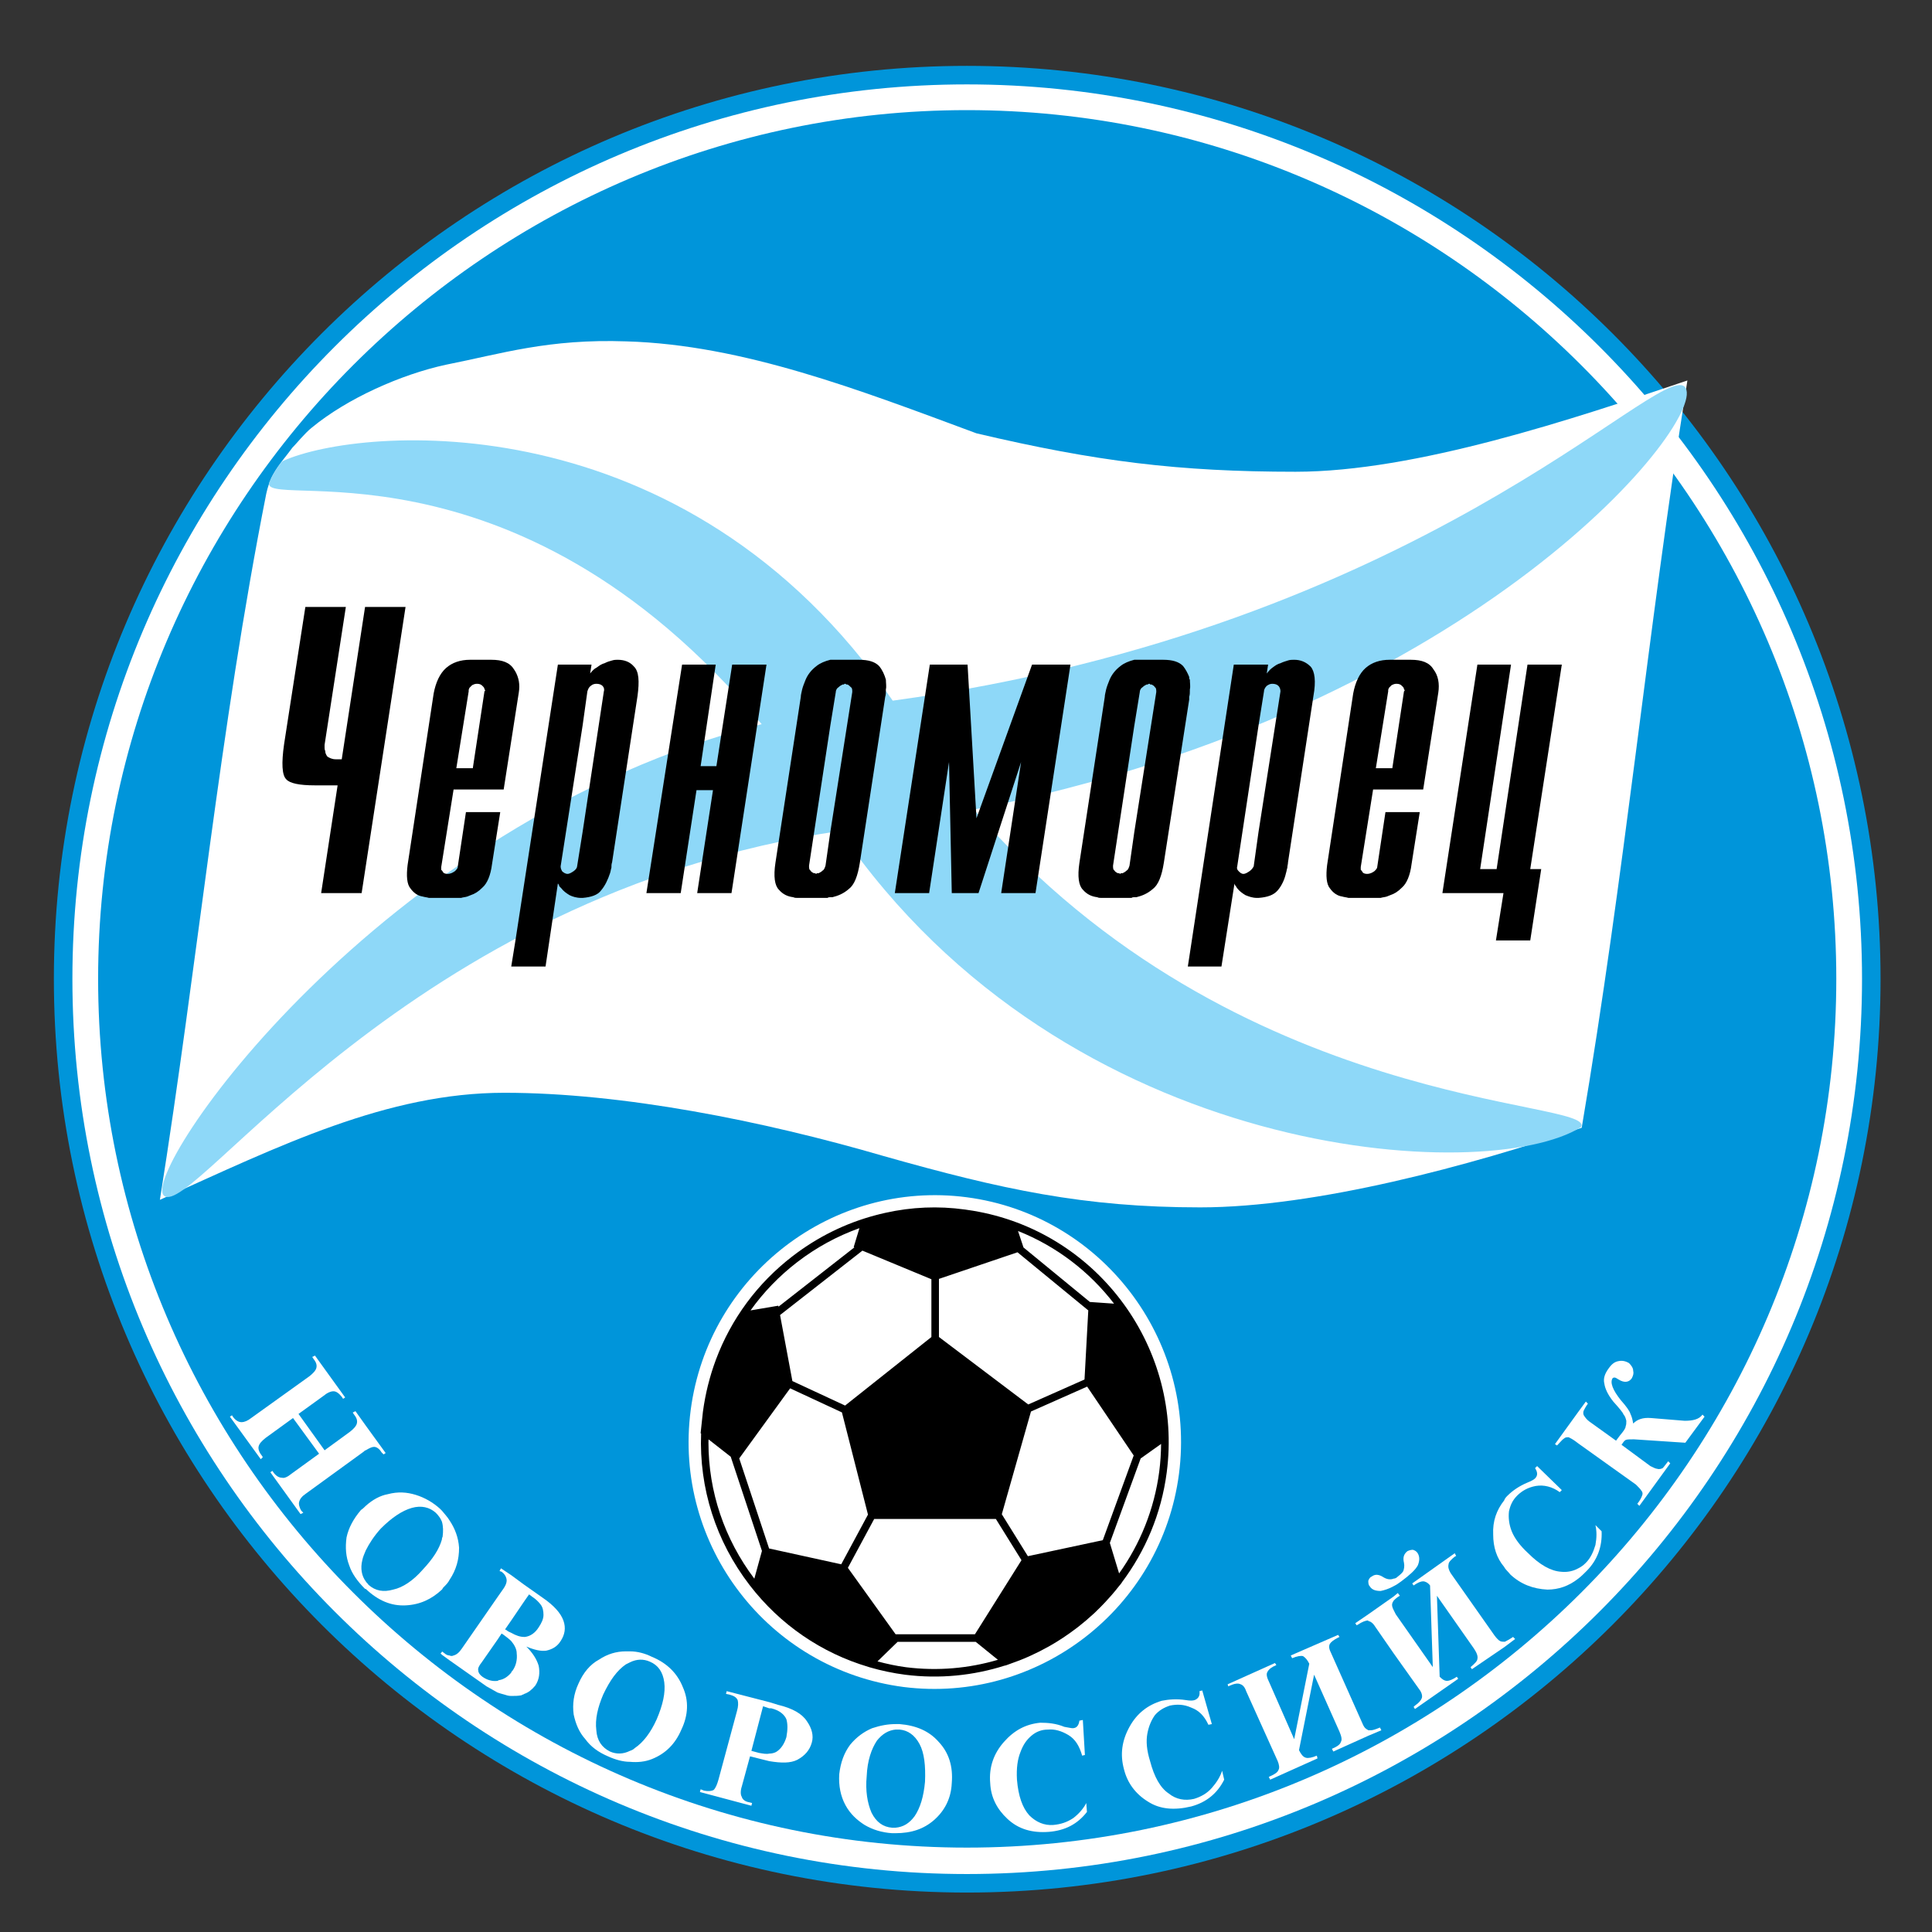 <?xml version="1.0" encoding="iso-8859-1"?>
<!-- Generator: Adobe Illustrator 24.0.1, SVG Export Plug-In . SVG Version: 6.00 Build 0)  -->
<svg version="1.1" id="Layer_1" xmlns="http://www.w3.org/2000/svg" xmlns:xlink="http://www.w3.org/1999/xlink" x="0px" y="0px"
	 viewBox="0 0 660 660" style="enable-background:new 0 0 660 660;" xml:space="preserve">
<rect x="0" y="0" width="660" height="660" fill="#333333" stroke="none"/>
<path style="fill:#0095DA;" d="M18.403,334.395c0,172.11,139.915,312.13,311.893,312.13c172.108,0,312.128-140.02,312.128-312.13
	c0-171.978-140.019-311.895-312.128-311.895C158.318,22.5,18.403,162.417,18.403,334.395z"/>
<path style="fill:#FFFFFF;" d="M24.733,334.395c0-168.489,137.076-305.563,305.563-305.563
	c168.621,0,305.799,137.074,305.799,305.563c0,168.619-137.179,305.803-305.799,305.803
	C161.809,640.198,24.733,503.014,24.733,334.395z"/>
<path style="fill:#0095DA;" d="M330.296,37.621c-163.389,0-296.775,133.386-296.775,296.774
	c0,163.393,133.386,296.775,296.775,296.775c163.625,0,297.008-133.382,297.008-296.775
	C627.304,171.006,493.921,37.621,330.296,37.621z M402.749,503.567c-6.021,45.899-48.157,78.509-94.06,72.737
	c-46.155-6.018-78.763-48.408-72.742-94.559c6.02-46.155,48.409-78.762,94.311-72.742
	C376.162,415.026,408.77,457.414,402.749,503.567z"/>
<path style="fill:#FFFFFF;" d="M54.621,409.879c41.022-18.52,77.592-36.57,117.678-36.57c40.322,0,88.376,9.609,129.399,21.565
	c40.554,11.489,68.685,17.583,108.302,17.583c39.615,0,92.36-14.301,130.337-27.194c14.768-86.969,22.269-167.843,36.1-255.282
	c-38.914,13.128-92.829,31.177-133.851,31.177c-39.853,0-68.218-3.514-109.006-13.126c-39.853-14.769-79.702-30.24-119.553-31.412
	c-26.725-0.938-42.667,4.219-61.65,7.97c-15.241,3.282-33.757,11.486-45.949,21.567c-2.343,1.875-5.158,5.392-6.565,6.798
	c-1.642,2.343-4.451,5.392-6.563,9.141c-1.175,2.111-1.877,4.456-2.343,6.565C75.014,249.301,67.513,329.004,54.621,409.879
	L54.621,409.879L54.621,409.879z"/>
<path style="fill:#8ED8F8;" d="M575.498,132.092c-9.449-8.296-90.323,82.575-270.534,107.265
	c-70.98-103.135-181.83-93.72-208.148-81.947c-1.64,0.937-4.219,5.862-4.69,7.032c-5.359,10.938,82.669-19.495,168.06,82.934
	c-131.167,33.764-212.782,153.55-204.16,161.096c9.693,8.304,83.028-102.776,230.849-124.604
	c77.633,113.479,221.285,121.301,253.226,101.161c5.57-9.853-117.47-4.461-207.412-108.468
	C505.908,242.531,584.906,141.714,575.498,132.092z"/>
<path d="M334.374,413.962c-1.31-0.255-2.612-0.467-3.909-0.646c-0.251-0.035-0.498-0.08-0.753-0.116
	c-0.048-0.007-0.093-0.01-0.14-0.016c-9.075-1.252-18.15-0.859-27.065,1.126c-0.084,0.017-0.168,0.039-0.252,0.058
	c-1.091,0.247-2.183,0.502-3.265,0.798c-10.086,2.68-19.65,7.365-28.2,13.935c-12.05,9.262-21.011,21.456-26.205,35.325
	c-0.019,0.057-0.042,0.112-0.061,0.167c-0.474,1.27-0.913,2.554-1.321,3.851c-0.066,0.211-0.133,0.425-0.2,0.636
	c-0.373,1.222-0.717,2.456-1.032,3.7c-0.052,0.196-0.104,0.389-0.154,0.588c-0.331,1.351-0.632,2.71-0.898,4.085
	c-0.015,0.09-0.038,0.184-0.053,0.276c-0.276,1.46-0.522,2.931-0.72,4.42c-0.006,0.047-0.016,0.092-0.021,0.141
	c-0.004,0.006-0.058,0.53-0.137,1.281c-0.068,0.593-0.144,1.315-0.224,2.056c-0.205,1.924-0.421,3.965-0.421,3.965l0.165,0.132
	c-0.713,18.638,5.045,36.785,16.577,51.778c10.419,13.542,24.541,23.184,40.587,27.939c0.051,0.018,0.101,0.036,0.152,0.052
	l0.371,0.112c3.905,1.128,7.917,1.975,12.023,2.508h0.006c11.824,1.488,23.389,0.265,34.084-3.147l0.036,0.027l0.664-0.211
	c0.599-0.195,1.177-0.442,1.772-0.653c0.84-0.294,1.679-0.592,2.504-0.919c1.06-0.414,2.105-0.854,3.149-1.315
	c0.231-0.105,0.464-0.219,0.699-0.322c2.066-0.938,4.096-1.964,6.079-3.081c0.141-0.077,0.28-0.153,0.418-0.232
	c3.073-1.752,6.031-3.711,8.854-5.857c0.363-0.273,0.723-0.547,1.079-0.827c1.674-1.319,3.299-2.698,4.868-4.147
	c0.168-0.155,0.342-0.302,0.508-0.457c0.715-0.669,1.406-1.361,2.091-2.056c0.547-0.548,1.083-1.113,1.613-1.679
	c0.735-0.785,1.46-1.581,2.163-2.398c0.848-0.979,1.668-1.982,2.468-3.001c0.185-0.235,0.393-0.458,0.575-0.696l0.397-0.524
	l-0.013-0.039c8.016-10.661,13.488-23.44,15.335-37.557C404.079,460.797,375.567,421.844,334.374,413.962z M333.054,558.291h-27.099
	l-16.304-22.699l8.982-16.683h41.574l8.746,14.076L333.054,558.291z M371.774,447.652l-1.288,23.608l-19.22,8.525l-30.51-23.051
	V436.89l26.835-9.09L371.774,447.652z M318.177,437.002v19.75l-29.48,23.404l-18.006-8.368l-4.213-22.552l28.139-22.001
	L318.177,437.002z M269.918,474.275l17.696,8.224l8.9,34.91l-9.141,16.978l-24.642-5.405l-10.199-30.775L269.918,474.275z
	 M376.734,526.148l-25.595,5.469l-8.908-14.331l9.963-35.092l19.192-8.511l15.903,23.534L376.734,526.148z M380.578,445.348
	l-8.251-0.573l-22.685-18.622l-1.872-5.625C360.938,425.748,372.196,434.435,380.578,445.348z M272.364,431.145
	c6.538-5.028,13.696-8.896,21.229-11.59l-1.615,5.329l-0.341,1.12l0.249,0.101l-25.942,20.278l-0.063-0.338l-1.249,0.212
	l-8.241,1.401C260.807,441.478,266.164,435.911,272.364,431.145z M242.019,492.792c0-0.356,0.032-0.718,0.035-1.076l7.576,5.927
	l10.663,32.171l-2.604,9.482C247.445,525.71,242.019,509.525,242.019,492.792z M309.551,569.555c-3.339-0.435-6.588-1.15-9.79-1.994
	l6.875-6.688h26.675l7.586,6.139C331.01,569.928,320.393,570.915,309.551,569.555z M382.301,537.505l-3.16-10.422l10.525-28.85
	l6.982-4.962c-0.029,3.115-0.221,6.25-0.631,9.416C394.31,515.675,389.442,527.503,382.301,537.505z"/>
<g>
	<path style="fill:#FFFFFF;" d="M151.437,542.325c0.939-0.938,1.64-1.641,2.108-2.579c2.343-3.517,3.281-7.032,3.281-11.017
		c-0.231-3.516-1.406-6.565-3.281-9.376c-0.704-1.172-1.64-2.111-2.579-3.284c-0.235-0.231-0.467-0.466-0.703-0.701
		c-2.343-2.109-5.156-3.749-8.207-4.688c-3.045-0.939-6.091-1.173-9.608-0.235c-2.579,0.468-5.157,1.875-7.503,3.983
		c-0.468,0.471-0.939,0.94-1.641,1.41c-2.579,3.044-4.219,6.094-4.921,9.376c-0.471,3.516-0.235,6.563,0.938,9.612
		c0.938,2.809,2.813,5.39,5.392,7.967h0.232c4.219,3.989,8.673,5.865,13.599,5.629c4.921-0.236,8.906-2.112,12.421-5.392
		C151.201,542.792,151.201,542.561,151.437,542.325z M144.403,536.229c-3.281,3.753-6.798,6.096-10.081,6.799
		c-3.282,0.938-6.093,0.47-8.44-1.641c-0.231-0.468-0.702-0.704-0.936-1.173c-1.406-1.873-1.872-4.452-1.17-7.266
		c0.231-1.172,0.702-2.111,1.17-3.282c1.172-2.345,2.813-4.925,5.157-7.503c3.752-3.749,7.268-6.095,10.55-7.033
		c3.282-0.934,6.094-0.232,8.205,1.643c0.939,0.939,1.641,1.874,2.108,3.048c0.471,1.64,0.471,3.28,0.235,5.155
		c-0.235,0.468-0.235,0.702-0.235,0.939C150.028,529.197,147.92,532.477,144.403,536.229z"/>
	<path style="fill:#FFFFFF;" d="M124.946,495.441c1.172-0.704,2.111-1.171,2.813-1.171c0.938,0,1.876,0.702,2.579,1.873l0.702,0.705
		l0.704-0.471l-6.798-9.374l-3.518-4.924l-0.934,0.469l0.467,0.701c0.938,1.174,1.172,2.113,0.938,3.05
		c-0.235,0.938-1.173,1.875-2.344,2.813l-8.673,6.329l-8.909-12.423l8.438-6.095c1.41-1.172,2.579-1.642,3.518-1.642
		c0.937,0,1.876,0.704,2.813,1.876l0.467,0.703l0.704-0.47l-10.316-14.298l-0.933,0.466l0.468,0.707
		c0.937,1.171,1.172,2.108,0.937,3.045c-0.236,0.939-1.172,1.877-2.344,2.815l-19.925,14.298c-1.174,0.939-2.346,1.406-3.281,1.406
		c-0.938,0-1.876-0.467-2.813-1.64l-0.471-0.704l-0.702,0.47L89.08,498.49l0.704-0.702l-0.468-0.707
		c-0.938-1.169-1.173-2.343-0.938-3.045c0.233-0.938,1.169-1.876,2.343-2.815l9.377-6.797l8.909,12.189l-9.377,6.799
		c-1.409,1.173-2.579,1.64-3.281,1.403c-0.938,0-1.877-0.465-2.813-1.64l-0.471-0.702l-0.703,0.471l10.316,14.298l0.937-0.468
		l-0.702-0.705c-0.702-1.17-0.938-2.342-0.702-3.046c0.232-0.939,0.938-1.875,2.343-2.813l19.69-14.298
		C124.478,495.675,124.713,495.441,124.946,495.441z"/>
	<path style="fill:#FFFFFF;" d="M471.653,543.498c1.17-0.235,2.813-0.707,4.455-1.644c0.936-0.467,1.64-0.934,2.577-1.64
		c2.812-2.108,4.687-3.749,5.625-5.39c0.702-1.641,0.702-3.048,0-4.218c-0.467-0.707-0.938-0.94-1.641-1.175
		c-0.703,0-1.405,0.235-1.876,0.469c-1.17,0.938-1.64,2.111-1.17,3.987c0.232,1.171,0,2.107-0.235,2.811
		c-0.235,0.471-0.938,1.172-1.876,1.876c-0.468,0.47-0.938,0.701-1.404,0.701c-1.173,0.471-2.348,0.237-3.518-0.466
		c-1.406-0.938-2.813-1.175-3.986-0.235c-0.704,0.235-0.938,0.938-1.169,1.408c0,0.702,0,1.406,0.465,1.872
		C468.603,543.029,469.776,543.498,471.653,543.498z"/>
	<path style="fill:#FFFFFF;" d="M185.426,545.842l-6.33-4.455l-4.451-3.281l-3.517-2.344l-0.471,0.935l0.702,0.235
		c0.94,0.701,1.41,1.409,1.645,2.342c0.231,0.94,0,2.112-1.409,3.988l-1.64,2.344l-12.192,17.583
		c-0.938,1.404-1.875,2.108-2.81,2.344c-0.469,0.235-0.938,0.235-1.408,0c-0.468,0-1.169-0.236-1.64-0.704l-0.939-0.702v0.231
		l-0.467,0.471l0.467,0.468l2.579,1.876l12.656,8.909c1.175,0.704,2.58,1.406,3.754,2.109c0.702,0.234,1.404,0.47,2.344,0.702
		c0.705,0.236,1.407,0.471,2.346,0.471c1.168,0,2.342,0,3.516-0.235c0.231-0.236,0.702-0.236,0.935-0.468
		c1.408-0.47,2.581-1.41,3.751-2.815c1.409-2.109,1.641-4.453,1.174-6.797c-0.704-2.344-2.11-4.455-4.22-6.563
		c2.809,1.17,4.92,1.642,6.797,1.406c2.107-0.469,3.75-1.406,4.921-3.281c1.406-2.111,1.877-4.455,0.939-7.033
		C191.52,551,189.177,548.421,185.426,545.842z M175.113,570.69c-0.237,0.234-0.468,0.467-0.468,0.704
		c-1.174,1.407-2.58,2.343-4.219,2.578c-0.235,0-0.235,0.235-0.471,0.235c-1.64,0.235-3.518-0.235-5.158-1.406
		c-0.938-0.705-1.405-1.407-1.405-2.111c-0.236-0.702,0.231-1.641,1.168-2.813l5.394-7.738l1.404-2.108l0.706,0.468
		c0.938,0.702,1.873,1.409,2.58,2.111c1.168,1.404,1.872,2.812,1.872,4.219C176.753,566.939,176.285,569.049,175.113,570.69z
		 M184.021,555.921c-1.174,1.875-2.814,3.05-4.691,3.281c-0.234,0-0.234,0-0.234,0c-1.406,0-2.811-0.467-4.451-1.406
		c-0.471-0.235-1.174-0.467-1.641-0.938l-0.472-0.234l2.113-3.047l4.451-6.563l1.643-2.346l0.938,0.703
		c1.405,0.937,2.344,1.875,3.045,2.813c0.704,0.938,0.939,2.111,0.939,3.517C185.662,553.107,184.96,554.516,184.021,555.921z"/>
	<path style="fill:#FFFFFF;" d="M222.699,565.998c-2.343-1.168-4.92-1.871-7.501-1.871c-0.469,0-0.936,0-1.407,0
		c-3.281,0-6.328,0.938-9.141,2.811c-3.049,1.641-5.392,4.455-7.032,8.205c-1.644,3.517-2.112,7.034-1.644,10.55
		c0.704,3.281,1.878,6.095,3.985,8.438c1.875,2.579,4.455,4.455,7.735,5.86c2.58,1.173,5.158,1.875,7.503,1.875
		c2.581,0.235,5.158,0,7.501-0.938c4.687-1.876,7.971-5.157,10.08-10.08c2.343-4.925,2.579-9.846,0.47-14.533
		C231.373,571.628,227.856,568.111,222.699,565.998z M224.339,587.334c-2.11,4.687-4.688,7.969-7.5,9.844
		c-0.469,0.471-0.938,0.704-1.641,0.939c-2.345,1.172-4.688,1.172-6.799,0.235c-2.811-1.405-4.453-3.752-4.686-7.268
		c-0.471-3.75,0.466-7.736,2.343-12.19c2.343-4.922,4.688-8.204,7.735-10.314c0.471-0.233,0.938-0.468,1.407-0.702
		c2.343-1.172,4.687-1.172,6.798-0.235c2.812,1.171,4.456,3.514,4.924,7.031C227.386,578.191,226.451,582.409,224.339,587.334z"/>
	<path style="fill:#FFFFFF;" d="M468.37,591.084c-0.471,0-0.705,0-0.936,0c-0.235-0.233-0.472-0.233-0.704-0.468
		c-0.472-0.235-0.939-0.938-1.409-2.111l-10.548-23.674c-0.704-1.407-0.939-2.344-0.468-3.281c0.468-0.707,1.406-1.409,2.813-2.111
		l0.468-0.235l-0.468-0.702l-16.177,7.034l0.471,0.936c1.641-0.701,3.047-0.936,3.753-0.701c0.702,0.466,1.406,1.17,2.109,2.577
		l-5.158,25.786l-8.439-19.224c-0.939-1.875-1.173-3.045-0.702-3.752c0.466-0.933,1.406-1.64,3.047-2.343l-0.47-0.702l-16.177,7.269
		l0.236,0.702l0.47-0.236c1.641-0.702,2.811-0.938,3.747-0.466c0.704,0.231,1.41,0.938,1.876,2.342l10.786,23.91
		c0.466,1.174,0.702,2.343,0.232,3.05c-0.232,0.703-1.172,1.405-2.812,2.108l-0.471,0.235l0.471,0.938l16.175-7.267l-0.237-0.939
		c-1.64,0.702-3.044,0.939-3.75,0.702c-0.935-0.231-1.641-1.17-2.344-2.577l5.158-25.786l8.673,19.458
		c0.703,1.642,0.938,2.814,0.472,3.518c-0.236,0.936-1.41,1.64-3.051,2.342l0.471,0.939l11.956-5.393l4.454-1.875l-0.471-0.938
		C469.776,590.85,468.838,591.084,468.37,591.084z"/>
	<path style="fill:#FFFFFF;" d="M514.083,560.842h-0.236c-0.471,0-0.938,0-1.407-0.231c-0.468-0.235-1.17-0.938-1.874-1.876
		l-15.003-21.331c-0.704-1.175-0.94-2.113-0.704-3.05c0-0.704,0.939-1.64,2.108-2.578l0.471-0.237l-0.471-0.933l-14.534,10.313
		l0.471,0.703c1.404-0.939,2.342-1.408,3.281-1.408c0.702,0,1.64,0.469,2.343,1.408l0.937,27.894l-12.657-18.05
		c-0.236-0.467-0.47-0.938-0.702-1.406c-0.47-0.938-0.707-1.64-0.47-2.343c0-0.234,0.234-0.471,0.47-0.937
		c0.466-0.472,1.17-1.174,2.106-1.643l-0.702-0.936l-1.404,1.17l-8.673,6.095l-4.455,3.048l0.465,0.704l0.471-0.236
		c1.406-0.939,2.58-1.405,3.519-1.405v0.235c0.702,0,1.64,0.702,2.342,1.872l6.332,9.145l8.673,12.191
		c0.938,1.17,1.17,2.343,0.938,3.044c-0.236,0.704-0.938,1.641-2.347,2.58l-0.466,0.47l0.466,0.704l14.769-10.316l-0.466-0.702
		c-1.41,0.936-2.58,1.406-3.285,1.406c-0.94,0-1.641-0.47-2.58-1.406l-0.934-27.663l12.656,18.052
		c0.94,1.404,1.406,2.579,1.171,3.515c0,0.704-0.935,1.641-2.344,2.812l0.472,0.707l11.016-7.504l3.749-2.811l-0.702-0.706
		C515.487,560.14,514.551,560.611,514.083,560.842z"/>
	<path style="fill:#FFFFFF;" d="M545.025,527.792c-0.702,2.344-1.64,4.455-3.284,6.096c-0.934,0.938-1.641,1.404-2.578,1.876
		c-1.641,0.935-3.749,1.406-5.86,1.17c-3.516-0.235-7.264-2.343-11.252-6.326c-2.811-2.581-4.687-5.161-5.625-7.504
		c-0.939-2.343-1.173-4.688-0.939-6.798c0.47-2.107,1.173-3.751,2.814-5.392c1.641-1.641,3.75-2.811,6.328-3.282
		c2.813-0.466,5.628,0.236,8.208,2.111l0.702-0.701l-8.44-8.208l-0.702,0.704c0.938,1.409,0.938,2.579,0,3.516
		c-0.471,0.471-1.409,0.938-2.579,1.409c-2.813,1.169-5.158,2.811-6.798,4.452c-0.47,0.471-0.938,0.938-1.173,1.642
		c-2.577,3.284-3.988,7.032-3.751,11.722c0,4.219,1.174,7.971,3.751,11.017c0.468,0.938,1.406,1.641,2.109,2.579
		c3.516,3.282,7.734,4.921,12.66,5.158c3.749,0,7.265-1.174,10.547-3.754c0.938-0.701,1.876-1.641,2.813-2.577
		c3.752-3.75,5.393-8.438,5.158-13.596l-2.109-2.108C545.493,523.102,545.493,525.213,545.025,527.792z"/>
	<path style="fill:#FFFFFF;" d="M265.833,582.409l-3.048-0.934l-14.536-3.753l-0.232,0.939l1.172,0.232
		c1.641,0.471,2.342,0.938,2.813,1.875c0.236,0.938,0.236,2.111-0.235,3.751l-6.327,23.443c-0.471,1.642-0.938,2.813-1.645,3.517
		c-0.933,0.467-1.872,0.467-3.281,0.232l-1.169-0.468l-0.237,0.939l17.58,4.686l0.237-0.935l-0.937-0.235
		c-1.406-0.236-2.344-0.938-2.581-1.876c-0.466-0.704-0.466-2.111,0-3.517l2.815-10.314l3.752,0.938
		c0.938,0.235,1.873,0.468,2.812,0.702c4.219,0.704,7.267,0.704,9.611-0.467c2.577-1.409,4.218-3.284,4.925-5.862
		c0.702-2.345,0-4.923-1.644-7.266C274.037,585.459,270.754,583.584,265.833,582.409z M268.646,593.43
		c-0.705,2.343-1.875,3.983-3.284,4.922c-0.702,0.466-1.64,0.703-2.577,0.703c-0.939,0.234-2.11,0-3.517-0.237l-2.58-0.701
		l3.987-15.237l2.11,0.704h0.705c2.81,0.702,4.451,2.11,5.156,3.75C269.112,588.975,269.112,590.85,268.646,593.43z"/>
	<path style="fill:#FFFFFF;" d="M555.34,491.923c0.467-0.231,1.406-0.231,2.812-0.231l17.582,1.17l6.563-8.906l-0.702-0.707
		c-1.169,1.644-3.281,2.113-6.096,2.113l-11.484-0.939c-2.813-0.234-4.69,0.47-6.095,1.876c-0.235-1.406-0.471-2.344-0.937-3.281
		c-0.235-0.939-1.408-2.579-3.281-4.689c-2.814-3.519-3.752-6.096-2.814-7.502c0.235-0.235,0.468-0.235,0.704-0.235
		c0.234,0,0.702,0.235,1.404,0.703c1.876,1.172,3.516,0.938,4.455-0.468c0.471-0.937,0.704-1.641,0.471-2.578
		c0-0.939-0.703-1.877-1.409-2.579c-1.169-0.704-2.342-0.938-3.516-0.704c-1.404,0.233-2.343,0.939-3.514,2.58
		c-1.172,1.64-1.875,3.28-1.408,5.157c0.235,1.641,1.174,3.747,3.049,6.096c2.108,2.342,3.283,3.749,3.517,4.45
		c0.467,0.471,0.703,1.174,0.936,2.113c0,0.701,0,1.404-0.233,1.875c0,0.702-0.703,1.64-1.876,3.046l-1.409,1.876l-9.14-6.562
		c-0.939-0.704-1.406-1.408-1.876-2.111c-0.232-0.467-0.232-1.171,0-1.641c0.235-0.468,0.702-1.405,1.409-2.343l-0.707-0.702
		l-2.578,3.515l-7.968,11.017l0.702,0.468c1.173-1.17,1.876-2.108,2.344-2.342c0.471-0.47,0.938-0.47,1.64-0.47
		c0.471,0.233,1.41,0.705,2.346,1.407l0.936,0.703l19.694,14.067c0.938,0.937,1.64,1.641,1.873,2.107
		c0.471,0.47,0.471,1.173,0.235,1.641c-0.235,0.706-0.704,1.642-1.641,2.814l0.702,0.701l10.55-14.532l-0.702-0.704
		c-0.939,1.172-1.409,1.875-1.876,2.343c-0.468,0.235-1.172,0.471-1.875,0.235c-0.466,0-1.406-0.469-2.344-0.939l-9.846-7.265
		C554.403,492.862,554.87,492.16,555.34,491.923z"/>
	<path style="fill:#FFFFFF;" d="M307.326,588.975c-0.472,0-0.94,0-1.409,0c-2.579,0-5.156,0.469-7.968,1.405
		c-2.814,1.173-5.392,3.05-7.503,5.627c-2.108,2.811-3.281,6.096-3.749,10.08c-0.234,3.984,0.468,7.501,2.109,10.551
		c1.64,3.044,3.986,5.157,6.565,6.796c2.81,1.641,5.859,2.579,9.375,2.814c0.468,0,0.939,0,1.17,0c5.392,0,9.611-1.409,13.127-4.454
		c3.752-3.282,5.862-7.504,6.096-12.661c0.468-5.625-0.938-10.316-4.454-14.063C317.404,591.318,312.95,589.444,307.326,588.975z
		 M315.998,608.665c-0.47,5.158-1.641,8.909-3.515,11.721c-1.876,2.579-3.988,3.752-6.566,3.986c-0.231,0-0.702,0-1.17,0
		c-3.048-0.234-5.392-1.875-7.032-5.158c-1.41-3.279-2.111-7.501-1.64-12.423c0.23-5.392,1.64-9.378,3.515-12.19
		c1.876-2.343,3.983-3.516,6.327-3.75c0.469,0,0.938,0,1.409,0c2.81,0.233,5.157,1.873,6.797,4.923
		C315.765,598.818,316.231,603.273,315.998,608.665z"/>
	<path style="fill:#FFFFFF;" d="M366.633,621.093c-2.112,1.404-4.219,2.107-6.798,2.342c-3.048,0.235-5.863-0.938-8.206-3.281
		c-2.342-2.58-3.752-6.565-4.22-12.19c-0.234-3.988,0.236-7.033,1.175-9.376c0.938-2.58,2.106-4.219,3.748-5.628
		c1.642-1.406,3.516-2.108,5.627-2.108c2.344-0.235,4.686,0.467,7.034,1.873c2.343,1.409,3.75,3.752,4.687,7.033l0.938-0.231
		l-0.704-11.96l-1.171,0.237c-0.232,1.642-0.939,2.578-2.344,2.578c-0.471,0-1.406-0.235-2.813-0.467
		c-2.815-1.172-5.626-1.409-8.204-1.409c-4.926,0.471-8.909,2.58-12.427,6.567c-3.516,3.983-5.157,8.673-4.686,14.063
		c0.231,4.925,2.344,8.909,5.86,12.19c3.748,3.517,8.438,4.925,14.298,4.454c5.392-0.466,9.612-2.579,12.892-6.798l-0.235-3.045
		C370.149,617.808,368.509,619.682,366.633,621.093z"/>
	<path style="fill:#FFFFFF;" d="M413.985,610.776c-1.641,1.875-3.752,3.047-6.095,3.75c-3.049,0.702-6.094,0.235-8.673-1.875
		c-2.814-1.875-4.923-5.625-6.332-11.019c-1.17-3.75-1.406-6.798-0.936-9.375c0.47-2.579,1.407-4.691,2.577-6.331
		c1.407-1.64,3.048-2.578,5.157-3.28c2.348-0.467,4.69-0.467,7.269,0.702c2.577,0.938,4.454,2.813,5.86,5.862l1.173-0.234
		l-3.281-11.487l-0.939,0.234c0.234,1.643-0.47,2.579-1.64,3.047c-0.707,0.235-1.645,0.235-3.051,0
		c-3.044-0.468-5.858-0.232-8.201,0.235c-4.69,1.405-8.443,4.219-11.022,8.909c-2.578,4.687-3.282,9.376-1.873,14.534
		c1.172,4.686,3.984,8.438,8.204,11.016c3.983,2.579,8.909,3.05,14.769,1.642c5.158-1.406,8.909-4.454,11.252-9.142l-0.704-3.049
		C416.796,607.026,415.626,608.901,413.985,610.776z"/>
</g>
<g>
	<polygon points="244.733,261.726 239.345,261.726 244.501,227.033 233.014,227.033 220.824,305.093 232.542,305.093 
		237.935,269.93 243.563,269.93 238.17,305.093 249.89,305.093 261.846,227.033 250.126,227.033 	"/>
	<path d="M210.98,225.391c-0.47,0-1.173,0-1.876,0.234c-0.938,0.234-1.641,0.47-2.578,0.938c-0.939,0.234-1.641,0.704-2.58,1.406
		c-0.936,0.469-1.64,1.174-2.345,2.11l0.472-3.044h-3.051h-8.439l-14.533,94.468l-1.404,8.674h1.404h10.316l4.217-28.365
		c0.237,0.232,0.471,0.702,0.471,0.938c0.232,0.234,0.466,0.468,0.702,0.704c0.704,0.939,1.641,1.641,2.814,2.346
		c0.936,0.469,2.344,0.938,3.985,0.938c0.234,0,0.234,0,0.466,0c2.813-0.236,5.157-0.938,6.33-2.58
		c1.406-1.643,2.343-3.752,3.047-5.861c0.234-0.702,0.234-1.172,0.47-1.877c0-0.703,0-1.172,0.235-1.875l8.675-56.729
		c0.701-5.158,0.466-8.438-1.175-10.081C215.198,226.094,213.323,225.391,210.98,225.391z M206.289,236.173l-7.268,48.058
		l-1.874,11.72c0,0.467-0.47,1.172-1.174,1.642c-0.701,0.468-1.404,0.938-2.11,0.938c-0.704,0-1.405-0.47-1.873-0.938
		c-0.235-0.47-0.471-0.939-0.471-1.642l7.501-48.056l1.64-11.722c0.235-0.702,0.471-1.406,1.173-1.874
		c0.471-0.468,1.175-0.705,1.877-0.705c0.938,0,1.64,0.237,2.108,0.705C206.289,234.767,206.526,235.471,206.289,236.173z"/>
	<path d="M150.73,296.187l4.223-26.491h5.86h11.252l3.984-25.551l1.174-7.502c0.467-2.811,0-5.158-1.174-7.266
		c-0.236-0.235-0.236-0.471-0.468-0.704c-1.407-2.345-3.986-3.282-7.734-3.282h-7.034h-0.235c-3.282,0-6.094,0.938-8.202,2.814
		c-2.113,1.873-3.519,4.921-4.224,8.672l-8.906,58.606c-0.469,3.749-0.235,6.56,0.938,7.969c1.17,1.641,2.579,2.578,4.219,2.815
		c0.704,0.233,1.406,0.233,2.108,0.468c0.471,0,1.175,0,1.641,0h7.268c0.468,0,1.175,0,2.111,0c0.704-0.236,1.407-0.236,2.109-0.468
		c0.469-0.237,0.702-0.237,1.173-0.469c1.404-0.47,2.579-1.172,3.984-2.581c1.64-1.406,2.814-4.219,3.282-7.971l2.813-17.812
		h-10.079h-1.64l-2.815,18.754c0,0.467-0.471,0.936-0.939,1.406c-0.702,0.468-1.404,0.938-2.579,0.938
		c-0.701,0-1.172-0.235-1.404-0.47c-0.236-0.468-0.471-0.704-0.706-0.938c0-0.235,0-0.469,0-0.469
		C150.73,296.418,150.73,296.187,150.73,296.187z M160.11,236.173c0,0,0-0.233,0-0.469c0-0.233,0.233-0.469,0.233-0.701
		c0.235-0.236,0.235-0.236,0.471-0.471c0.233-0.232,0.233-0.232,0.468-0.47c0.469-0.231,0.936-0.468,1.64-0.468
		c0.938,0,1.407,0.237,1.876,0.705c0.47,0.468,0.704,0.704,0.704,1.171c0.235,0.233,0.235,0.233,0.235,0.469l-0.235,0.233
		l-3.984,26.254h-0.704h-4.925L160.11,236.173z"/>
	<path d="M116.742,259.381h-2.112c-1.168,0-2.107-0.467-2.809-0.938c-0.471-0.704-0.707-1.173-0.707-1.875
		c-0.233-0.47-0.233-0.938-0.233-1.172c0-0.47,0-0.704,0-0.938l7.266-47.118h-13.831l-7.266,46.882
		c-0.938,6.564-0.702,10.55,0.704,11.957c1.171,1.405,4.454,2.11,9.842,2.11h7.737l-5.625,36.803h13.831l15.004-97.752h-13.831
		L116.742,259.381z"/>
	<path d="M442.115,225.391c-0.704,0-1.406,0-2.109,0.234c-0.705,0.234-1.643,0.47-2.577,0.938c-0.938,0.234-1.644,0.704-2.582,1.406
		c-0.702,0.469-1.406,1.174-2.109,2.11l0.469-3.044h-3.281h-8.44L406.25,327.127l-0.471,3.049h0.471h11.017l4.455-28.365
		c0,0.232,0.232,0.702,0.466,0.938c0.236,0.234,0.236,0.468,0.472,0.704c0.704,0.939,1.64,1.641,2.81,2.346
		c1.173,0.469,2.348,0.938,3.988,0.938c0.231,0,0.468,0,0.468,0c3.048-0.236,5.155-0.938,6.565-2.58
		c1.404-1.643,2.343-3.752,2.81-5.861c0.236-0.702,0.236-1.172,0.471-1.877c0-0.703,0.234-1.172,0.234-1.875l8.672-56.729
		c0.938-5.158,0.47-8.438-0.935-10.081C446.099,226.094,444.226,225.391,442.115,225.391z M429.925,284.231l-1.643,11.72
		c-0.235,0.467-0.701,1.172-1.405,1.642c-0.702,0.468-1.409,0.938-2.109,0.938c-0.704,0-1.172-0.47-1.643-0.938
		c-0.467-0.47-0.702-0.939-0.467-1.642l7.266-48.056l1.875-11.722c0-0.702,0.471-1.406,0.936-1.874
		c0.703-0.468,1.174-0.705,1.878-0.705c0.936,0,1.64,0.237,2.108,0.705c0.47,0.468,0.705,1.171,0.705,1.874L429.925,284.231z"/>
	<path d="M481.966,225.391h-7.032h-0.235c-3.282,0-6.096,0.938-8.204,2.814c-2.11,1.873-3.516,4.921-4.219,8.672l-8.909,58.606
		c-0.468,3.749-0.235,6.56,0.938,7.969c1.173,1.641,2.578,2.578,4.219,2.815c0.704,0.233,1.406,0.233,2.111,0.468
		c0.467,0,1.17,0,1.641,0h7.265c0.471,0,1.173,0,2.112,0c0.703-0.236,1.405-0.236,2.107-0.468c0.471-0.237,0.706-0.237,1.174-0.469
		c1.406-0.47,2.578-1.172,3.983-2.581c1.641-1.406,2.814-4.219,3.285-7.971l2.81-17.812h-10.078h-1.641l-2.814,18.754
		c0,0.467-0.468,0.936-0.939,1.406c-0.702,0.468-1.404,0.938-2.578,0.938c-0.704,0-1.171-0.235-1.405-0.47
		c-0.236-0.468-0.472-0.704-0.702-0.938c0-0.235,0-0.469,0-0.469c0-0.236,0-0.467,0-0.467l4.218-26.491h5.86h11.252l5.158-33.053
		c0.465-3.048,0-5.86-1.642-7.97C488.294,226.328,485.718,225.391,481.966,225.391z M479.623,236.173l-3.986,26.254h-0.704h-4.922
		l4.219-26.254c0,0,0-0.233,0-0.469c0-0.233,0.236-0.469,0.236-0.701c0.232-0.236,0.232-0.236,0.468-0.471
		c0.234-0.232,0.234-0.232,0.467-0.47c0.471-0.231,0.939-0.468,1.643-0.468c0.936,0,1.407,0.237,1.874,0.705
		c0.471,0.468,0.706,0.704,0.706,1.171c0.232,0.233,0.232,0.233,0.232,0.469L479.623,236.173z"/>
	<path d="M300.292,227.5c-1.404-1.406-3.517-2.109-6.797-2.109h-7.032c-0.94,0-1.877,0-2.815,0
		c-1.877,0.468-3.517,1.171-4.687,2.109c-1.876,1.405-3.049,3.049-3.751,4.69c-0.468,1.171-0.939,2.342-1.173,3.281
		c-0.232,1.172-0.47,1.876-0.47,2.578l-8.671,56.729c-0.704,4.689-0.236,7.735,1.173,9.143c1.404,1.642,3.044,2.347,4.921,2.579
		c0.468,0.236,0.938,0.236,1.406,0.236c0.471,0,0.938,0,1.409,0h7.264c0.471,0,0.939,0,1.64,0c0.237-0.236,0.704-0.236,0.939-0.236
		c0.235,0,0.471,0,0.702,0c1.875-0.469,3.753-1.171,5.628-2.813c1.877-1.406,3.045-4.455,3.749-8.909l8.675-56.729
		c0.234-0.702,0.234-1.406,0.234-2.578c0.236-0.939,0-2.109,0-3.281C302.169,230.549,301.465,228.905,300.292,227.5z
		 M283.647,284.231l-1.64,11.484c-0.237,0.703-0.468,1.408-0.939,1.641c-0.466,0.47-0.938,0.704-1.405,0.938
		c-0.235,0-0.235,0-0.47,0c-0.232,0-0.232,0.235-0.469,0.235l-0.233-0.235c-0.237,0-0.469,0-0.469,0
		c-0.47-0.234-0.938-0.468-1.173-0.938c-0.468-0.233-0.468-0.939-0.468-1.641l7.266-47.82l1.875-11.486
		c0-0.705,0.469-1.406,0.94-1.642c0.466-0.468,0.938-0.705,1.404-0.936c0.235,0,0.235,0,0.471,0c0-0.237,0.232-0.237,0.232-0.237
		c0.236,0,0.47,0,0.47,0.237c0.235,0,0.235,0,0.467,0c0.471,0.231,0.707,0.468,1.173,0.936c0.468,0.236,0.468,0.937,0.468,1.642
		L283.647,284.231z"/>
	<polygon points="533.539,227.033 521.818,227.033 511.27,296.888 505.642,296.888 516.19,227.033 504.703,227.033 492.748,305.093 
		513.612,305.093 511.032,321.268 522.754,321.268 526.505,296.888 522.754,296.888 	"/>
	<path d="M406.25,238.049c0.231-0.702,0.231-1.406,0.231-2.578c0.236-0.939,0-2.109,0-3.281c-0.231-0.235-0.231-0.47-0.231-0.939
		c-0.471-1.173-1.175-2.578-2.112-3.751c-1.406-1.406-3.516-2.109-6.798-2.109h-7.033c-0.938,0-1.876,0-2.813,0
		c-1.873,0.468-3.514,1.171-4.687,2.109c-1.876,1.405-3.05,3.049-3.752,4.69c-0.467,1.171-0.938,2.342-1.169,3.281
		c-0.235,1.172-0.472,1.876-0.472,2.578l-8.672,56.729c-0.703,4.689-0.232,7.735,1.171,9.143c1.406,1.642,3.047,2.347,4.924,2.579
		c0.47,0.236,0.936,0.236,1.405,0.236c0.469,0,0.938,0,1.409,0h7.265c0.471,0,0.937,0,1.644,0c0.232-0.236,0.702-0.236,0.935-0.236
		c0.235,0,0.47,0,0.707,0c1.872-0.469,3.749-1.171,5.623-2.813c1.877-1.406,3.051-4.455,3.752-8.909l8.675-55.79V238.049z
		 M387.494,284.231l-1.641,11.484c-0.231,0.703-0.467,1.408-0.937,1.641c-0.467,0.47-0.936,0.704-1.406,0.938
		c-0.235,0-0.235,0-0.467,0c-0.235,0-0.235,0.235-0.471,0.235l-0.234-0.235c-0.232,0-0.468,0-0.468,0
		c-0.468-0.234-0.938-0.468-1.173-0.938c-0.468-0.233-0.468-0.939-0.468-1.641l7.266-47.82l1.876-11.486
		c0-0.705,0.47-1.406,0.938-1.642c0.47-0.468,0.939-0.705,1.409-0.936c0.234,0,0.234,0,0.468,0c0-0.237,0.236-0.237,0.467-0.237
		c0,0,0.235,0,0.235,0.237c0.235,0,0.235,0,0.471,0c0.466,0.231,0.938,0.468,1.17,0.936c0.471,0.236,0.471,0.937,0.471,1.642
		L387.494,284.231z"/>
	<polygon points="333.579,279.542 330.534,227.033 317.64,227.033 305.685,305.093 317.404,305.093 324.202,260.319 325.14,305.093 
		334.28,305.093 348.816,260.319 342.018,305.093 353.74,305.093 365.694,227.033 352.566,227.033 	"/>
</g>
</svg>
